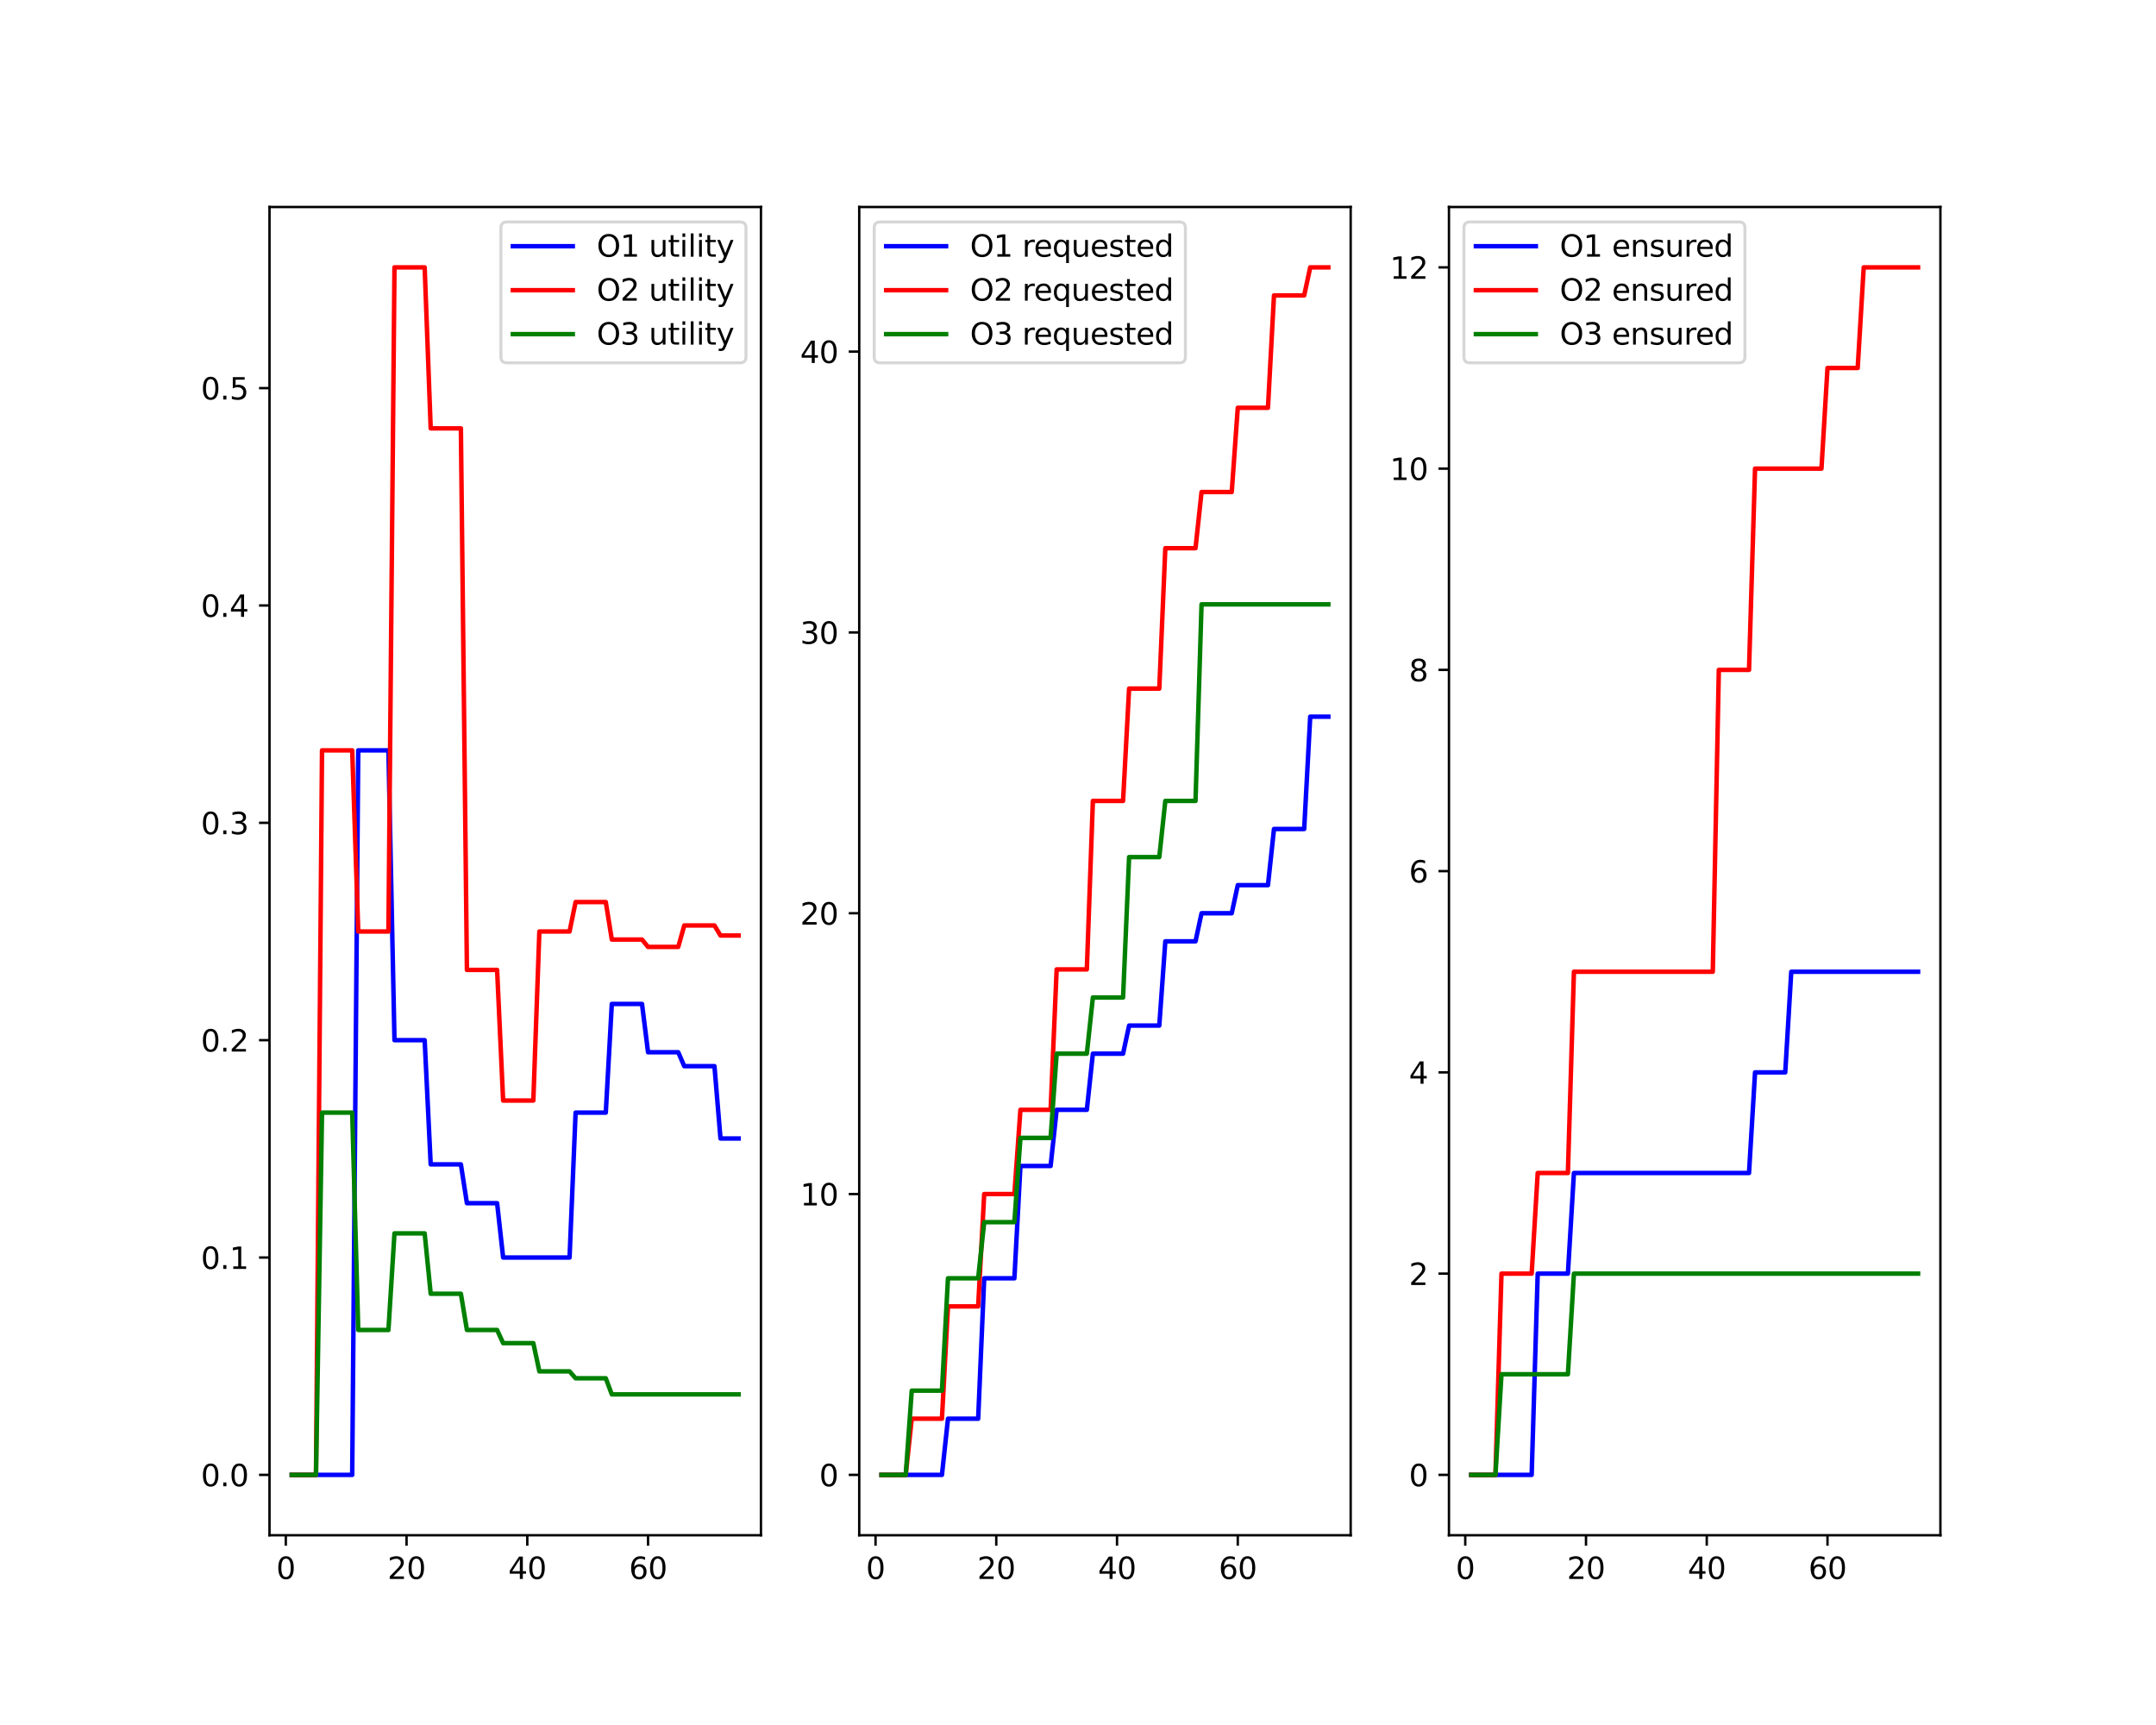 <?xml version="1.0" encoding="utf-8" standalone="no"?>
<!DOCTYPE svg PUBLIC "-//W3C//DTD SVG 1.1//EN"
  "http://www.w3.org/Graphics/SVG/1.1/DTD/svg11.dtd">
<svg xmlns:xlink="http://www.w3.org/1999/xlink" width="720pt" height="576pt" viewBox="0 0 720 576" xmlns="http://www.w3.org/2000/svg" version="1.1">
 <defs>
  <style type="text/css">*{stroke-linejoin: round; stroke-linecap: butt}</style>
 </defs>
 <g id="figure_1">
  <g id="patch_1">
   <path d="M 0 576 
L 720 576 
L 720 0 
L 0 0 
z
" style="fill: #ffffff"/>
  </g>
  <g id="axes_1">
   <g id="patch_2">
    <path d="M 90 512.64 
L 254.118 512.64 
L 254.118 69.12 
L 90 69.12 
z
" style="fill: #ffffff"/>
   </g>
   <g id="matplotlib.axis_1">
    <g id="xtick_1">
     <g id="line2d_1">
      <defs>
       <path id="m77d2ebc17e" d="M 0 0 
L 0 3.5 
" style="stroke: #000000; stroke-width: 0.8"/>
      </defs>
      <g>
       <use xlink:href="#m77d2ebc17e" x="95.444" y="512.64" style="stroke: #000000; stroke-width: 0.8"/>
      </g>
     </g>
     <g id="text_1">
      <!-- 0 -->
      <g transform="translate(92.262 527.238) scale(0.1 -0.1)">
       <defs>
        <path id="DejaVuSans-30" d="M 2034 4250 
Q 1547 4250 1301 3770 
Q 1056 3291 1056 2328 
Q 1056 1369 1301 889 
Q 1547 409 2034 409 
Q 2525 409 2770 889 
Q 3016 1369 3016 2328 
Q 3016 3291 2770 3770 
Q 2525 4250 2034 4250 
z
M 2034 4750 
Q 2819 4750 3233 4129 
Q 3647 3509 3647 2328 
Q 3647 1150 3233 529 
Q 2819 -91 2034 -91 
Q 1250 -91 836 529 
Q 422 1150 422 2328 
Q 422 3509 836 4129 
Q 1250 4750 2034 4750 
z
" transform="scale(0.016)"/>
       </defs>
       <use xlink:href="#DejaVuSans-30"/>
      </g>
     </g>
    </g>
    <g id="xtick_2">
     <g id="line2d_2">
      <g>
       <use xlink:href="#m77d2ebc17e" x="135.767" y="512.64" style="stroke: #000000; stroke-width: 0.8"/>
      </g>
     </g>
     <g id="text_2">
      <!-- 20 -->
      <g transform="translate(129.405 527.238) scale(0.1 -0.1)">
       <defs>
        <path id="DejaVuSans-32" d="M 1228 531 
L 3431 531 
L 3431 0 
L 469 0 
L 469 531 
Q 828 903 1448 1529 
Q 2069 2156 2228 2338 
Q 2531 2678 2651 2914 
Q 2772 3150 2772 3378 
Q 2772 3750 2511 3984 
Q 2250 4219 1831 4219 
Q 1534 4219 1204 4116 
Q 875 4013 500 3803 
L 500 4441 
Q 881 4594 1212 4672 
Q 1544 4750 1819 4750 
Q 2544 4750 2975 4387 
Q 3406 4025 3406 3419 
Q 3406 3131 3298 2873 
Q 3191 2616 2906 2266 
Q 2828 2175 2409 1742 
Q 1991 1309 1228 531 
z
" transform="scale(0.016)"/>
       </defs>
       <use xlink:href="#DejaVuSans-32"/>
       <use xlink:href="#DejaVuSans-30" x="63.623"/>
      </g>
     </g>
    </g>
    <g id="xtick_3">
     <g id="line2d_3">
      <g>
       <use xlink:href="#m77d2ebc17e" x="176.091" y="512.64" style="stroke: #000000; stroke-width: 0.8"/>
      </g>
     </g>
     <g id="text_3">
      <!-- 40 -->
      <g transform="translate(169.729 527.238) scale(0.1 -0.1)">
       <defs>
        <path id="DejaVuSans-34" d="M 2419 4116 
L 825 1625 
L 2419 1625 
L 2419 4116 
z
M 2253 4666 
L 3047 4666 
L 3047 1625 
L 3713 1625 
L 3713 1100 
L 3047 1100 
L 3047 0 
L 2419 0 
L 2419 1100 
L 313 1100 
L 313 1709 
L 2253 4666 
z
" transform="scale(0.016)"/>
       </defs>
       <use xlink:href="#DejaVuSans-34"/>
       <use xlink:href="#DejaVuSans-30" x="63.623"/>
      </g>
     </g>
    </g>
    <g id="xtick_4">
     <g id="line2d_4">
      <g>
       <use xlink:href="#m77d2ebc17e" x="216.415" y="512.64" style="stroke: #000000; stroke-width: 0.8"/>
      </g>
     </g>
     <g id="text_4">
      <!-- 60 -->
      <g transform="translate(210.052 527.238) scale(0.1 -0.1)">
       <defs>
        <path id="DejaVuSans-36" d="M 2113 2584 
Q 1688 2584 1439 2293 
Q 1191 2003 1191 1497 
Q 1191 994 1439 701 
Q 1688 409 2113 409 
Q 2538 409 2786 701 
Q 3034 994 3034 1497 
Q 3034 2003 2786 2293 
Q 2538 2584 2113 2584 
z
M 3366 4563 
L 3366 3988 
Q 3128 4100 2886 4159 
Q 2644 4219 2406 4219 
Q 1781 4219 1451 3797 
Q 1122 3375 1075 2522 
Q 1259 2794 1537 2939 
Q 1816 3084 2150 3084 
Q 2853 3084 3261 2657 
Q 3669 2231 3669 1497 
Q 3669 778 3244 343 
Q 2819 -91 2113 -91 
Q 1303 -91 875 529 
Q 447 1150 447 2328 
Q 447 3434 972 4092 
Q 1497 4750 2381 4750 
Q 2619 4750 2861 4703 
Q 3103 4656 3366 4563 
z
" transform="scale(0.016)"/>
       </defs>
       <use xlink:href="#DejaVuSans-36"/>
       <use xlink:href="#DejaVuSans-30" x="63.623"/>
      </g>
     </g>
    </g>
   </g>
   <g id="matplotlib.axis_2">
    <g id="ytick_1">
     <g id="line2d_5">
      <defs>
       <path id="me34a33b88b" d="M 0 0 
L -3.5 0 
" style="stroke: #000000; stroke-width: 0.8"/>
      </defs>
      <g>
       <use xlink:href="#me34a33b88b" x="90" y="492.48" style="stroke: #000000; stroke-width: 0.8"/>
      </g>
     </g>
     <g id="text_5">
      <!-- 0.0 -->
      <g transform="translate(67.097 496.279) scale(0.1 -0.1)">
       <defs>
        <path id="DejaVuSans-2e" d="M 684 794 
L 1344 794 
L 1344 0 
L 684 0 
L 684 794 
z
" transform="scale(0.016)"/>
       </defs>
       <use xlink:href="#DejaVuSans-30"/>
       <use xlink:href="#DejaVuSans-2e" x="63.623"/>
       <use xlink:href="#DejaVuSans-30" x="95.41"/>
      </g>
     </g>
    </g>
    <g id="ytick_2">
     <g id="line2d_6">
      <g>
       <use xlink:href="#me34a33b88b" x="90" y="419.904" style="stroke: #000000; stroke-width: 0.8"/>
      </g>
     </g>
     <g id="text_6">
      <!-- 0.1 -->
      <g transform="translate(67.097 423.703) scale(0.1 -0.1)">
       <defs>
        <path id="DejaVuSans-31" d="M 794 531 
L 1825 531 
L 1825 4091 
L 703 3866 
L 703 4441 
L 1819 4666 
L 2450 4666 
L 2450 531 
L 3481 531 
L 3481 0 
L 794 0 
L 794 531 
z
" transform="scale(0.016)"/>
       </defs>
       <use xlink:href="#DejaVuSans-30"/>
       <use xlink:href="#DejaVuSans-2e" x="63.623"/>
       <use xlink:href="#DejaVuSans-31" x="95.41"/>
      </g>
     </g>
    </g>
    <g id="ytick_3">
     <g id="line2d_7">
      <g>
       <use xlink:href="#me34a33b88b" x="90" y="347.328" style="stroke: #000000; stroke-width: 0.8"/>
      </g>
     </g>
     <g id="text_7">
      <!-- 0.2 -->
      <g transform="translate(67.097 351.127) scale(0.1 -0.1)">
       <use xlink:href="#DejaVuSans-30"/>
       <use xlink:href="#DejaVuSans-2e" x="63.623"/>
       <use xlink:href="#DejaVuSans-32" x="95.41"/>
      </g>
     </g>
    </g>
    <g id="ytick_4">
     <g id="line2d_8">
      <g>
       <use xlink:href="#me34a33b88b" x="90" y="274.752" style="stroke: #000000; stroke-width: 0.8"/>
      </g>
     </g>
     <g id="text_8">
      <!-- 0.3 -->
      <g transform="translate(67.097 278.551) scale(0.1 -0.1)">
       <defs>
        <path id="DejaVuSans-33" d="M 2597 2516 
Q 3050 2419 3304 2112 
Q 3559 1806 3559 1356 
Q 3559 666 3084 287 
Q 2609 -91 1734 -91 
Q 1441 -91 1130 -33 
Q 819 25 488 141 
L 488 750 
Q 750 597 1062 519 
Q 1375 441 1716 441 
Q 2309 441 2620 675 
Q 2931 909 2931 1356 
Q 2931 1769 2642 2001 
Q 2353 2234 1838 2234 
L 1294 2234 
L 1294 2753 
L 1863 2753 
Q 2328 2753 2575 2939 
Q 2822 3125 2822 3475 
Q 2822 3834 2567 4026 
Q 2313 4219 1838 4219 
Q 1578 4219 1281 4162 
Q 984 4106 628 3988 
L 628 4550 
Q 988 4650 1302 4700 
Q 1616 4750 1894 4750 
Q 2613 4750 3031 4423 
Q 3450 4097 3450 3541 
Q 3450 3153 3228 2886 
Q 3006 2619 2597 2516 
z
" transform="scale(0.016)"/>
       </defs>
       <use xlink:href="#DejaVuSans-30"/>
       <use xlink:href="#DejaVuSans-2e" x="63.623"/>
       <use xlink:href="#DejaVuSans-33" x="95.41"/>
      </g>
     </g>
    </g>
    <g id="ytick_5">
     <g id="line2d_9">
      <g>
       <use xlink:href="#me34a33b88b" x="90" y="202.176" style="stroke: #000000; stroke-width: 0.8"/>
      </g>
     </g>
     <g id="text_9">
      <!-- 0.4 -->
      <g transform="translate(67.097 205.975) scale(0.1 -0.1)">
       <use xlink:href="#DejaVuSans-30"/>
       <use xlink:href="#DejaVuSans-2e" x="63.623"/>
       <use xlink:href="#DejaVuSans-34" x="95.41"/>
      </g>
     </g>
    </g>
    <g id="ytick_6">
     <g id="line2d_10">
      <g>
       <use xlink:href="#me34a33b88b" x="90" y="129.6" style="stroke: #000000; stroke-width: 0.8"/>
      </g>
     </g>
     <g id="text_10">
      <!-- 0.5 -->
      <g transform="translate(67.097 133.399) scale(0.1 -0.1)">
       <defs>
        <path id="DejaVuSans-35" d="M 691 4666 
L 3169 4666 
L 3169 4134 
L 1269 4134 
L 1269 2991 
Q 1406 3038 1543 3061 
Q 1681 3084 1819 3084 
Q 2600 3084 3056 2656 
Q 3513 2228 3513 1497 
Q 3513 744 3044 326 
Q 2575 -91 1722 -91 
Q 1428 -91 1123 -41 
Q 819 9 494 109 
L 494 744 
Q 775 591 1075 516 
Q 1375 441 1709 441 
Q 2250 441 2565 725 
Q 2881 1009 2881 1497 
Q 2881 1984 2565 2268 
Q 2250 2553 1709 2553 
Q 1456 2553 1204 2497 
Q 953 2441 691 2322 
L 691 4666 
z
" transform="scale(0.016)"/>
       </defs>
       <use xlink:href="#DejaVuSans-30"/>
       <use xlink:href="#DejaVuSans-2e" x="63.623"/>
       <use xlink:href="#DejaVuSans-35" x="95.41"/>
      </g>
     </g>
    </g>
   </g>
   <g id="line2d_11">
    <path d="M 97.46 492.48 
L 99.476 492.48 
L 101.492 492.48 
L 103.508 492.48 
L 105.525 492.48 
L 107.541 492.48 
L 109.557 492.48 
L 111.573 492.48 
L 113.589 492.48 
L 115.606 492.48 
L 117.622 492.48 
L 119.638 250.56 
L 121.654 250.56 
L 123.67 250.56 
L 125.687 250.56 
L 127.703 250.56 
L 129.719 250.56 
L 131.735 347.328 
L 133.751 347.328 
L 135.767 347.328 
L 137.784 347.328 
L 139.8 347.328 
L 141.816 347.328 
L 143.832 388.8 
L 145.848 388.8 
L 147.865 388.8 
L 149.881 388.8 
L 151.897 388.8 
L 153.913 388.8 
L 155.929 401.76 
L 157.946 401.76 
L 159.962 401.76 
L 161.978 401.76 
L 163.994 401.76 
L 166.01 401.76 
L 168.026 419.904 
L 170.043 419.904 
L 172.059 419.904 
L 174.075 419.904 
L 176.091 419.904 
L 178.107 419.904 
L 180.124 419.904 
L 182.14 419.904 
L 184.156 419.904 
L 186.172 419.904 
L 188.188 419.904 
L 190.205 419.904 
L 192.221 371.52 
L 194.237 371.52 
L 196.253 371.52 
L 198.269 371.52 
L 200.285 371.52 
L 202.302 371.52 
L 204.318 335.232 
L 206.334 335.232 
L 208.35 335.232 
L 210.366 335.232 
L 212.383 335.232 
L 214.399 335.232 
L 216.415 351.36 
L 218.431 351.36 
L 220.447 351.36 
L 222.464 351.36 
L 224.48 351.36 
L 226.496 351.36 
L 228.512 356.012 
L 230.528 356.012 
L 232.544 356.012 
L 234.561 356.012 
L 236.577 356.012 
L 238.593 356.012 
L 240.609 380.16 
L 242.625 380.16 
L 244.642 380.16 
L 246.658 380.16 
" clip-path="url(#p997d8ccfc2)" style="fill: none; stroke: #0000ff; stroke-width: 1.5; stroke-linecap: square"/>
   </g>
   <g id="line2d_12">
    <path d="M 97.46 492.48 
L 99.476 492.48 
L 101.492 492.48 
L 103.508 492.48 
L 105.525 492.48 
L 107.541 250.56 
L 109.557 250.56 
L 111.573 250.56 
L 113.589 250.56 
L 115.606 250.56 
L 117.622 250.56 
L 119.638 311.04 
L 121.654 311.04 
L 123.67 311.04 
L 125.687 311.04 
L 127.703 311.04 
L 129.719 311.04 
L 131.735 89.28 
L 133.751 89.28 
L 135.767 89.28 
L 137.784 89.28 
L 139.8 89.28 
L 141.816 89.28 
L 143.832 143.04 
L 145.848 143.04 
L 147.865 143.04 
L 149.881 143.04 
L 151.897 143.04 
L 153.913 143.04 
L 155.929 323.869 
L 157.946 323.869 
L 159.962 323.869 
L 161.978 323.869 
L 163.994 323.869 
L 166.01 323.869 
L 168.026 367.488 
L 170.043 367.488 
L 172.059 367.488 
L 174.075 367.488 
L 176.091 367.488 
L 178.107 367.488 
L 180.124 311.04 
L 182.14 311.04 
L 184.156 311.04 
L 186.172 311.04 
L 188.188 311.04 
L 190.205 311.04 
L 192.221 301.208 
L 194.237 301.208 
L 196.253 301.208 
L 198.269 301.208 
L 200.285 301.208 
L 202.302 301.208 
L 204.318 313.728 
L 206.334 313.728 
L 208.35 313.728 
L 210.366 313.728 
L 212.383 313.728 
L 214.399 313.728 
L 216.415 316.189 
L 218.431 316.189 
L 220.447 316.189 
L 222.464 316.189 
L 224.48 316.189 
L 226.496 316.189 
L 228.512 309.024 
L 230.528 309.024 
L 232.544 309.024 
L 234.561 309.024 
L 236.577 309.024 
L 238.593 309.024 
L 240.609 312.384 
L 242.625 312.384 
L 244.642 312.384 
L 246.658 312.384 
" clip-path="url(#p997d8ccfc2)" style="fill: none; stroke: #ff0000; stroke-width: 1.5; stroke-linecap: square"/>
   </g>
   <g id="line2d_13">
    <path d="M 97.46 492.48 
L 99.476 492.48 
L 101.492 492.48 
L 103.508 492.48 
L 105.525 492.48 
L 107.541 371.52 
L 109.557 371.52 
L 111.573 371.52 
L 113.589 371.52 
L 115.606 371.52 
L 117.622 371.52 
L 119.638 444.096 
L 121.654 444.096 
L 123.67 444.096 
L 125.687 444.096 
L 127.703 444.096 
L 129.719 444.096 
L 131.735 411.84 
L 133.751 411.84 
L 135.767 411.84 
L 137.784 411.84 
L 139.8 411.84 
L 141.816 411.84 
L 143.832 432 
L 145.848 432 
L 147.865 432 
L 149.881 432 
L 151.897 432 
L 153.913 432 
L 155.929 444.096 
L 157.946 444.096 
L 159.962 444.096 
L 161.978 444.096 
L 163.994 444.096 
L 166.01 444.096 
L 168.026 448.495 
L 170.043 448.495 
L 172.059 448.495 
L 174.075 448.495 
L 176.091 448.495 
L 178.107 448.495 
L 180.124 457.92 
L 182.14 457.92 
L 184.156 457.92 
L 186.172 457.92 
L 188.188 457.92 
L 190.205 457.92 
L 192.221 460.224 
L 194.237 460.224 
L 196.253 460.224 
L 198.269 460.224 
L 200.285 460.224 
L 202.302 460.224 
L 204.318 465.6 
L 206.334 465.6 
L 208.35 465.6 
L 210.366 465.6 
L 212.383 465.6 
L 214.399 465.6 
L 216.415 465.6 
L 218.431 465.6 
L 220.447 465.6 
L 222.464 465.6 
L 224.48 465.6 
L 226.496 465.6 
L 228.512 465.6 
L 230.528 465.6 
L 232.544 465.6 
L 234.561 465.6 
L 236.577 465.6 
L 238.593 465.6 
L 240.609 465.6 
L 242.625 465.6 
L 244.642 465.6 
L 246.658 465.6 
" clip-path="url(#p997d8ccfc2)" style="fill: none; stroke: #008000; stroke-width: 1.5; stroke-linecap: square"/>
   </g>
   <g id="patch_3">
    <path d="M 90 512.64 
L 90 69.12 
" style="fill: none; stroke: #000000; stroke-width: 0.8; stroke-linejoin: miter; stroke-linecap: square"/>
   </g>
   <g id="patch_4">
    <path d="M 254.118 512.64 
L 254.118 69.12 
" style="fill: none; stroke: #000000; stroke-width: 0.8; stroke-linejoin: miter; stroke-linecap: square"/>
   </g>
   <g id="patch_5">
    <path d="M 90 512.64 
L 254.118 512.64 
" style="fill: none; stroke: #000000; stroke-width: 0.8; stroke-linejoin: miter; stroke-linecap: square"/>
   </g>
   <g id="patch_6">
    <path d="M 90 69.12 
L 254.118 69.12 
" style="fill: none; stroke: #000000; stroke-width: 0.8; stroke-linejoin: miter; stroke-linecap: square"/>
   </g>
   <g id="legend_1">
    <g id="patch_7">
     <path d="M 169.274 121.154 
L 247.118 121.154 
Q 249.118 121.154 249.118 119.154 
L 249.118 76.12 
Q 249.118 74.12 247.118 74.12 
L 169.274 74.12 
Q 167.274 74.12 167.274 76.12 
L 167.274 119.154 
Q 167.274 121.154 169.274 121.154 
z
" style="fill: #ffffff; opacity: 0.8; stroke: #cccccc; stroke-linejoin: miter"/>
    </g>
    <g id="line2d_14">
     <path d="M 171.274 82.218 
L 181.274 82.218 
L 191.274 82.218 
" style="fill: none; stroke: #0000ff; stroke-width: 1.5; stroke-linecap: square"/>
    </g>
    <g id="text_11">
     <!-- O1 utility -->
     <g transform="translate(199.274 85.718) scale(0.1 -0.1)">
      <defs>
       <path id="DejaVuSans-4f" d="M 2522 4238 
Q 1834 4238 1429 3725 
Q 1025 3213 1025 2328 
Q 1025 1447 1429 934 
Q 1834 422 2522 422 
Q 3209 422 3611 934 
Q 4013 1447 4013 2328 
Q 4013 3213 3611 3725 
Q 3209 4238 2522 4238 
z
M 2522 4750 
Q 3503 4750 4090 4092 
Q 4678 3434 4678 2328 
Q 4678 1225 4090 567 
Q 3503 -91 2522 -91 
Q 1538 -91 948 565 
Q 359 1222 359 2328 
Q 359 3434 948 4092 
Q 1538 4750 2522 4750 
z
" transform="scale(0.016)"/>
       <path id="DejaVuSans-20" transform="scale(0.016)"/>
       <path id="DejaVuSans-75" d="M 544 1381 
L 544 3500 
L 1119 3500 
L 1119 1403 
Q 1119 906 1312 657 
Q 1506 409 1894 409 
Q 2359 409 2629 706 
Q 2900 1003 2900 1516 
L 2900 3500 
L 3475 3500 
L 3475 0 
L 2900 0 
L 2900 538 
Q 2691 219 2414 64 
Q 2138 -91 1772 -91 
Q 1169 -91 856 284 
Q 544 659 544 1381 
z
M 1991 3584 
L 1991 3584 
z
" transform="scale(0.016)"/>
       <path id="DejaVuSans-74" d="M 1172 4494 
L 1172 3500 
L 2356 3500 
L 2356 3053 
L 1172 3053 
L 1172 1153 
Q 1172 725 1289 603 
Q 1406 481 1766 481 
L 2356 481 
L 2356 0 
L 1766 0 
Q 1100 0 847 248 
Q 594 497 594 1153 
L 594 3053 
L 172 3053 
L 172 3500 
L 594 3500 
L 594 4494 
L 1172 4494 
z
" transform="scale(0.016)"/>
       <path id="DejaVuSans-69" d="M 603 3500 
L 1178 3500 
L 1178 0 
L 603 0 
L 603 3500 
z
M 603 4863 
L 1178 4863 
L 1178 4134 
L 603 4134 
L 603 4863 
z
" transform="scale(0.016)"/>
       <path id="DejaVuSans-6c" d="M 603 4863 
L 1178 4863 
L 1178 0 
L 603 0 
L 603 4863 
z
" transform="scale(0.016)"/>
       <path id="DejaVuSans-79" d="M 2059 -325 
Q 1816 -950 1584 -1140 
Q 1353 -1331 966 -1331 
L 506 -1331 
L 506 -850 
L 844 -850 
Q 1081 -850 1212 -737 
Q 1344 -625 1503 -206 
L 1606 56 
L 191 3500 
L 800 3500 
L 1894 763 
L 2988 3500 
L 3597 3500 
L 2059 -325 
z
" transform="scale(0.016)"/>
      </defs>
      <use xlink:href="#DejaVuSans-4f"/>
      <use xlink:href="#DejaVuSans-31" x="78.711"/>
      <use xlink:href="#DejaVuSans-20" x="142.334"/>
      <use xlink:href="#DejaVuSans-75" x="174.121"/>
      <use xlink:href="#DejaVuSans-74" x="237.5"/>
      <use xlink:href="#DejaVuSans-69" x="276.709"/>
      <use xlink:href="#DejaVuSans-6c" x="304.492"/>
      <use xlink:href="#DejaVuSans-69" x="332.275"/>
      <use xlink:href="#DejaVuSans-74" x="360.059"/>
      <use xlink:href="#DejaVuSans-79" x="399.268"/>
     </g>
    </g>
    <g id="line2d_15">
     <path d="M 171.274 96.897 
L 181.274 96.897 
L 191.274 96.897 
" style="fill: none; stroke: #ff0000; stroke-width: 1.5; stroke-linecap: square"/>
    </g>
    <g id="text_12">
     <!-- O2 utility -->
     <g transform="translate(199.274 100.397) scale(0.1 -0.1)">
      <use xlink:href="#DejaVuSans-4f"/>
      <use xlink:href="#DejaVuSans-32" x="78.711"/>
      <use xlink:href="#DejaVuSans-20" x="142.334"/>
      <use xlink:href="#DejaVuSans-75" x="174.121"/>
      <use xlink:href="#DejaVuSans-74" x="237.5"/>
      <use xlink:href="#DejaVuSans-69" x="276.709"/>
      <use xlink:href="#DejaVuSans-6c" x="304.492"/>
      <use xlink:href="#DejaVuSans-69" x="332.275"/>
      <use xlink:href="#DejaVuSans-74" x="360.059"/>
      <use xlink:href="#DejaVuSans-79" x="399.268"/>
     </g>
    </g>
    <g id="line2d_16">
     <path d="M 171.274 111.575 
L 181.274 111.575 
L 191.274 111.575 
" style="fill: none; stroke: #008000; stroke-width: 1.5; stroke-linecap: square"/>
    </g>
    <g id="text_13">
     <!-- O3 utility -->
     <g transform="translate(199.274 115.075) scale(0.1 -0.1)">
      <use xlink:href="#DejaVuSans-4f"/>
      <use xlink:href="#DejaVuSans-33" x="78.711"/>
      <use xlink:href="#DejaVuSans-20" x="142.334"/>
      <use xlink:href="#DejaVuSans-75" x="174.121"/>
      <use xlink:href="#DejaVuSans-74" x="237.5"/>
      <use xlink:href="#DejaVuSans-69" x="276.709"/>
      <use xlink:href="#DejaVuSans-6c" x="304.492"/>
      <use xlink:href="#DejaVuSans-69" x="332.275"/>
      <use xlink:href="#DejaVuSans-74" x="360.059"/>
      <use xlink:href="#DejaVuSans-79" x="399.268"/>
     </g>
    </g>
   </g>
  </g>
  <g id="axes_2">
   <g id="patch_8">
    <path d="M 286.941 512.64 
L 451.059 512.64 
L 451.059 69.12 
L 286.941 69.12 
z
" style="fill: #ffffff"/>
   </g>
   <g id="matplotlib.axis_3">
    <g id="xtick_5">
     <g id="line2d_17">
      <g>
       <use xlink:href="#m77d2ebc17e" x="292.385" y="512.64" style="stroke: #000000; stroke-width: 0.8"/>
      </g>
     </g>
     <g id="text_14">
      <!-- 0 -->
      <g transform="translate(289.204 527.238) scale(0.1 -0.1)">
       <use xlink:href="#DejaVuSans-30"/>
      </g>
     </g>
    </g>
    <g id="xtick_6">
     <g id="line2d_18">
      <g>
       <use xlink:href="#m77d2ebc17e" x="332.709" y="512.64" style="stroke: #000000; stroke-width: 0.8"/>
      </g>
     </g>
     <g id="text_15">
      <!-- 20 -->
      <g transform="translate(326.346 527.238) scale(0.1 -0.1)">
       <use xlink:href="#DejaVuSans-32"/>
       <use xlink:href="#DejaVuSans-30" x="63.623"/>
      </g>
     </g>
    </g>
    <g id="xtick_7">
     <g id="line2d_19">
      <g>
       <use xlink:href="#m77d2ebc17e" x="373.032" y="512.64" style="stroke: #000000; stroke-width: 0.8"/>
      </g>
     </g>
     <g id="text_16">
      <!-- 40 -->
      <g transform="translate(366.67 527.238) scale(0.1 -0.1)">
       <use xlink:href="#DejaVuSans-34"/>
       <use xlink:href="#DejaVuSans-30" x="63.623"/>
      </g>
     </g>
    </g>
    <g id="xtick_8">
     <g id="line2d_20">
      <g>
       <use xlink:href="#m77d2ebc17e" x="413.356" y="512.64" style="stroke: #000000; stroke-width: 0.8"/>
      </g>
     </g>
     <g id="text_17">
      <!-- 60 -->
      <g transform="translate(406.994 527.238) scale(0.1 -0.1)">
       <use xlink:href="#DejaVuSans-36"/>
       <use xlink:href="#DejaVuSans-30" x="63.623"/>
      </g>
     </g>
    </g>
   </g>
   <g id="matplotlib.axis_4">
    <g id="ytick_7">
     <g id="line2d_21">
      <g>
       <use xlink:href="#me34a33b88b" x="286.941" y="492.48" style="stroke: #000000; stroke-width: 0.8"/>
      </g>
     </g>
     <g id="text_18">
      <!-- 0 -->
      <g transform="translate(273.579 496.279) scale(0.1 -0.1)">
       <use xlink:href="#DejaVuSans-30"/>
      </g>
     </g>
    </g>
    <g id="ytick_8">
     <g id="line2d_22">
      <g>
       <use xlink:href="#me34a33b88b" x="286.941" y="398.713" style="stroke: #000000; stroke-width: 0.8"/>
      </g>
     </g>
     <g id="text_19">
      <!-- 10 -->
      <g transform="translate(267.216 402.512) scale(0.1 -0.1)">
       <use xlink:href="#DejaVuSans-31"/>
       <use xlink:href="#DejaVuSans-30" x="63.623"/>
      </g>
     </g>
    </g>
    <g id="ytick_9">
     <g id="line2d_23">
      <g>
       <use xlink:href="#me34a33b88b" x="286.941" y="304.945" style="stroke: #000000; stroke-width: 0.8"/>
      </g>
     </g>
     <g id="text_20">
      <!-- 20 -->
      <g transform="translate(267.216 308.744) scale(0.1 -0.1)">
       <use xlink:href="#DejaVuSans-32"/>
       <use xlink:href="#DejaVuSans-30" x="63.623"/>
      </g>
     </g>
    </g>
    <g id="ytick_10">
     <g id="line2d_24">
      <g>
       <use xlink:href="#me34a33b88b" x="286.941" y="211.178" style="stroke: #000000; stroke-width: 0.8"/>
      </g>
     </g>
     <g id="text_21">
      <!-- 30 -->
      <g transform="translate(267.216 214.977) scale(0.1 -0.1)">
       <use xlink:href="#DejaVuSans-33"/>
       <use xlink:href="#DejaVuSans-30" x="63.623"/>
      </g>
     </g>
    </g>
    <g id="ytick_11">
     <g id="line2d_25">
      <g>
       <use xlink:href="#me34a33b88b" x="286.941" y="117.41" style="stroke: #000000; stroke-width: 0.8"/>
      </g>
     </g>
     <g id="text_22">
      <!-- 40 -->
      <g transform="translate(267.216 121.209) scale(0.1 -0.1)">
       <use xlink:href="#DejaVuSans-34"/>
       <use xlink:href="#DejaVuSans-30" x="63.623"/>
      </g>
     </g>
    </g>
   </g>
   <g id="line2d_26">
    <path d="M 294.401 492.48 
L 296.417 492.48 
L 298.433 492.48 
L 300.45 492.48 
L 302.466 492.48 
L 304.482 492.48 
L 306.498 492.48 
L 308.514 492.48 
L 310.531 492.48 
L 312.547 492.48 
L 314.563 492.48 
L 316.579 473.727 
L 318.595 473.727 
L 320.612 473.727 
L 322.628 473.727 
L 324.644 473.727 
L 326.66 473.727 
L 328.676 426.843 
L 330.692 426.843 
L 332.709 426.843 
L 334.725 426.843 
L 336.741 426.843 
L 338.757 426.843 
L 340.773 389.336 
L 342.79 389.336 
L 344.806 389.336 
L 346.822 389.336 
L 348.838 389.336 
L 350.854 389.336 
L 352.871 370.582 
L 354.887 370.582 
L 356.903 370.582 
L 358.919 370.582 
L 360.935 370.582 
L 362.951 370.582 
L 364.968 351.829 
L 366.984 351.829 
L 369 351.829 
L 371.016 351.829 
L 373.032 351.829 
L 375.049 351.829 
L 377.065 342.452 
L 379.081 342.452 
L 381.097 342.452 
L 383.113 342.452 
L 385.129 342.452 
L 387.146 342.452 
L 389.162 314.322 
L 391.178 314.322 
L 393.194 314.322 
L 395.21 314.322 
L 397.227 314.322 
L 399.243 314.322 
L 401.259 304.945 
L 403.275 304.945 
L 405.291 304.945 
L 407.308 304.945 
L 409.324 304.945 
L 411.34 304.945 
L 413.356 295.568 
L 415.372 295.568 
L 417.388 295.568 
L 419.405 295.568 
L 421.421 295.568 
L 423.437 295.568 
L 425.453 276.815 
L 427.469 276.815 
L 429.486 276.815 
L 431.502 276.815 
L 433.518 276.815 
L 435.534 276.815 
L 437.55 239.308 
L 439.567 239.308 
L 441.583 239.308 
L 443.599 239.308 
" clip-path="url(#p6014ff89b0)" style="fill: none; stroke: #0000ff; stroke-width: 1.5; stroke-linecap: square"/>
   </g>
   <g id="line2d_27">
    <path d="M 294.401 492.48 
L 296.417 492.48 
L 298.433 492.48 
L 300.45 492.48 
L 302.466 492.48 
L 304.482 473.727 
L 306.498 473.727 
L 308.514 473.727 
L 310.531 473.727 
L 312.547 473.727 
L 314.563 473.727 
L 316.579 436.22 
L 318.595 436.22 
L 320.612 436.22 
L 322.628 436.22 
L 324.644 436.22 
L 326.66 436.22 
L 328.676 398.713 
L 330.692 398.713 
L 332.709 398.713 
L 334.725 398.713 
L 336.741 398.713 
L 338.757 398.713 
L 340.773 370.582 
L 342.79 370.582 
L 344.806 370.582 
L 346.822 370.582 
L 348.838 370.582 
L 350.854 370.582 
L 352.871 323.699 
L 354.887 323.699 
L 356.903 323.699 
L 358.919 323.699 
L 360.935 323.699 
L 362.951 323.699 
L 364.968 267.438 
L 366.984 267.438 
L 369 267.438 
L 371.016 267.438 
L 373.032 267.438 
L 375.049 267.438 
L 377.065 229.931 
L 379.081 229.931 
L 381.097 229.931 
L 383.113 229.931 
L 385.129 229.931 
L 387.146 229.931 
L 389.162 183.047 
L 391.178 183.047 
L 393.194 183.047 
L 395.21 183.047 
L 397.227 183.047 
L 399.243 183.047 
L 401.259 164.294 
L 403.275 164.294 
L 405.291 164.294 
L 407.308 164.294 
L 409.324 164.294 
L 411.34 164.294 
L 413.356 136.164 
L 415.372 136.164 
L 417.388 136.164 
L 419.405 136.164 
L 421.421 136.164 
L 423.437 136.164 
L 425.453 98.657 
L 427.469 98.657 
L 429.486 98.657 
L 431.502 98.657 
L 433.518 98.657 
L 435.534 98.657 
L 437.55 89.28 
L 439.567 89.28 
L 441.583 89.28 
L 443.599 89.28 
" clip-path="url(#p6014ff89b0)" style="fill: none; stroke: #ff0000; stroke-width: 1.5; stroke-linecap: square"/>
   </g>
   <g id="line2d_28">
    <path d="M 294.401 492.48 
L 296.417 492.48 
L 298.433 492.48 
L 300.45 492.48 
L 302.466 492.48 
L 304.482 464.35 
L 306.498 464.35 
L 308.514 464.35 
L 310.531 464.35 
L 312.547 464.35 
L 314.563 464.35 
L 316.579 426.843 
L 318.595 426.843 
L 320.612 426.843 
L 322.628 426.843 
L 324.644 426.843 
L 326.66 426.843 
L 328.676 408.089 
L 330.692 408.089 
L 332.709 408.089 
L 334.725 408.089 
L 336.741 408.089 
L 338.757 408.089 
L 340.773 379.959 
L 342.79 379.959 
L 344.806 379.959 
L 346.822 379.959 
L 348.838 379.959 
L 350.854 379.959 
L 352.871 351.829 
L 354.887 351.829 
L 356.903 351.829 
L 358.919 351.829 
L 360.935 351.829 
L 362.951 351.829 
L 364.968 333.075 
L 366.984 333.075 
L 369 333.075 
L 371.016 333.075 
L 373.032 333.075 
L 375.049 333.075 
L 377.065 286.192 
L 379.081 286.192 
L 381.097 286.192 
L 383.113 286.192 
L 385.129 286.192 
L 387.146 286.192 
L 389.162 267.438 
L 391.178 267.438 
L 393.194 267.438 
L 395.21 267.438 
L 397.227 267.438 
L 399.243 267.438 
L 401.259 201.801 
L 403.275 201.801 
L 405.291 201.801 
L 407.308 201.801 
L 409.324 201.801 
L 411.34 201.801 
L 413.356 201.801 
L 415.372 201.801 
L 417.388 201.801 
L 419.405 201.801 
L 421.421 201.801 
L 423.437 201.801 
L 425.453 201.801 
L 427.469 201.801 
L 429.486 201.801 
L 431.502 201.801 
L 433.518 201.801 
L 435.534 201.801 
L 437.55 201.801 
L 439.567 201.801 
L 441.583 201.801 
L 443.599 201.801 
" clip-path="url(#p6014ff89b0)" style="fill: none; stroke: #008000; stroke-width: 1.5; stroke-linecap: square"/>
   </g>
   <g id="patch_9">
    <path d="M 286.941 512.64 
L 286.941 69.12 
" style="fill: none; stroke: #000000; stroke-width: 0.8; stroke-linejoin: miter; stroke-linecap: square"/>
   </g>
   <g id="patch_10">
    <path d="M 451.059 512.64 
L 451.059 69.12 
" style="fill: none; stroke: #000000; stroke-width: 0.8; stroke-linejoin: miter; stroke-linecap: square"/>
   </g>
   <g id="patch_11">
    <path d="M 286.941 512.64 
L 451.059 512.64 
" style="fill: none; stroke: #000000; stroke-width: 0.8; stroke-linejoin: miter; stroke-linecap: square"/>
   </g>
   <g id="patch_12">
    <path d="M 286.941 69.12 
L 451.059 69.12 
" style="fill: none; stroke: #000000; stroke-width: 0.8; stroke-linejoin: miter; stroke-linecap: square"/>
   </g>
   <g id="legend_2">
    <g id="patch_13">
     <path d="M 293.941 121.154 
L 393.863 121.154 
Q 395.863 121.154 395.863 119.154 
L 395.863 76.12 
Q 395.863 74.12 393.863 74.12 
L 293.941 74.12 
Q 291.941 74.12 291.941 76.12 
L 291.941 119.154 
Q 291.941 121.154 293.941 121.154 
z
" style="fill: #ffffff; opacity: 0.8; stroke: #cccccc; stroke-linejoin: miter"/>
    </g>
    <g id="line2d_29">
     <path d="M 295.941 82.218 
L 305.941 82.218 
L 315.941 82.218 
" style="fill: none; stroke: #0000ff; stroke-width: 1.5; stroke-linecap: square"/>
    </g>
    <g id="text_23">
     <!-- O1 requested -->
     <g transform="translate(323.941 85.718) scale(0.1 -0.1)">
      <defs>
       <path id="DejaVuSans-72" d="M 2631 2963 
Q 2534 3019 2420 3045 
Q 2306 3072 2169 3072 
Q 1681 3072 1420 2755 
Q 1159 2438 1159 1844 
L 1159 0 
L 581 0 
L 581 3500 
L 1159 3500 
L 1159 2956 
Q 1341 3275 1631 3429 
Q 1922 3584 2338 3584 
Q 2397 3584 2469 3576 
Q 2541 3569 2628 3553 
L 2631 2963 
z
" transform="scale(0.016)"/>
       <path id="DejaVuSans-65" d="M 3597 1894 
L 3597 1613 
L 953 1613 
Q 991 1019 1311 708 
Q 1631 397 2203 397 
Q 2534 397 2845 478 
Q 3156 559 3463 722 
L 3463 178 
Q 3153 47 2828 -22 
Q 2503 -91 2169 -91 
Q 1331 -91 842 396 
Q 353 884 353 1716 
Q 353 2575 817 3079 
Q 1281 3584 2069 3584 
Q 2775 3584 3186 3129 
Q 3597 2675 3597 1894 
z
M 3022 2063 
Q 3016 2534 2758 2815 
Q 2500 3097 2075 3097 
Q 1594 3097 1305 2825 
Q 1016 2553 972 2059 
L 3022 2063 
z
" transform="scale(0.016)"/>
       <path id="DejaVuSans-71" d="M 947 1747 
Q 947 1113 1208 752 
Q 1469 391 1925 391 
Q 2381 391 2643 752 
Q 2906 1113 2906 1747 
Q 2906 2381 2643 2742 
Q 2381 3103 1925 3103 
Q 1469 3103 1208 2742 
Q 947 2381 947 1747 
z
M 2906 525 
Q 2725 213 2448 61 
Q 2172 -91 1784 -91 
Q 1150 -91 751 415 
Q 353 922 353 1747 
Q 353 2572 751 3078 
Q 1150 3584 1784 3584 
Q 2172 3584 2448 3432 
Q 2725 3281 2906 2969 
L 2906 3500 
L 3481 3500 
L 3481 -1331 
L 2906 -1331 
L 2906 525 
z
" transform="scale(0.016)"/>
       <path id="DejaVuSans-73" d="M 2834 3397 
L 2834 2853 
Q 2591 2978 2328 3040 
Q 2066 3103 1784 3103 
Q 1356 3103 1142 2972 
Q 928 2841 928 2578 
Q 928 2378 1081 2264 
Q 1234 2150 1697 2047 
L 1894 2003 
Q 2506 1872 2764 1633 
Q 3022 1394 3022 966 
Q 3022 478 2636 193 
Q 2250 -91 1575 -91 
Q 1294 -91 989 -36 
Q 684 19 347 128 
L 347 722 
Q 666 556 975 473 
Q 1284 391 1588 391 
Q 1994 391 2212 530 
Q 2431 669 2431 922 
Q 2431 1156 2273 1281 
Q 2116 1406 1581 1522 
L 1381 1569 
Q 847 1681 609 1914 
Q 372 2147 372 2553 
Q 372 3047 722 3315 
Q 1072 3584 1716 3584 
Q 2034 3584 2315 3537 
Q 2597 3491 2834 3397 
z
" transform="scale(0.016)"/>
       <path id="DejaVuSans-64" d="M 2906 2969 
L 2906 4863 
L 3481 4863 
L 3481 0 
L 2906 0 
L 2906 525 
Q 2725 213 2448 61 
Q 2172 -91 1784 -91 
Q 1150 -91 751 415 
Q 353 922 353 1747 
Q 353 2572 751 3078 
Q 1150 3584 1784 3584 
Q 2172 3584 2448 3432 
Q 2725 3281 2906 2969 
z
M 947 1747 
Q 947 1113 1208 752 
Q 1469 391 1925 391 
Q 2381 391 2643 752 
Q 2906 1113 2906 1747 
Q 2906 2381 2643 2742 
Q 2381 3103 1925 3103 
Q 1469 3103 1208 2742 
Q 947 2381 947 1747 
z
" transform="scale(0.016)"/>
      </defs>
      <use xlink:href="#DejaVuSans-4f"/>
      <use xlink:href="#DejaVuSans-31" x="78.711"/>
      <use xlink:href="#DejaVuSans-20" x="142.334"/>
      <use xlink:href="#DejaVuSans-72" x="174.121"/>
      <use xlink:href="#DejaVuSans-65" x="212.984"/>
      <use xlink:href="#DejaVuSans-71" x="274.508"/>
      <use xlink:href="#DejaVuSans-75" x="337.984"/>
      <use xlink:href="#DejaVuSans-65" x="401.363"/>
      <use xlink:href="#DejaVuSans-73" x="462.887"/>
      <use xlink:href="#DejaVuSans-74" x="514.986"/>
      <use xlink:href="#DejaVuSans-65" x="554.195"/>
      <use xlink:href="#DejaVuSans-64" x="615.719"/>
     </g>
    </g>
    <g id="line2d_30">
     <path d="M 295.941 96.897 
L 305.941 96.897 
L 315.941 96.897 
" style="fill: none; stroke: #ff0000; stroke-width: 1.5; stroke-linecap: square"/>
    </g>
    <g id="text_24">
     <!-- O2 requested -->
     <g transform="translate(323.941 100.397) scale(0.1 -0.1)">
      <use xlink:href="#DejaVuSans-4f"/>
      <use xlink:href="#DejaVuSans-32" x="78.711"/>
      <use xlink:href="#DejaVuSans-20" x="142.334"/>
      <use xlink:href="#DejaVuSans-72" x="174.121"/>
      <use xlink:href="#DejaVuSans-65" x="212.984"/>
      <use xlink:href="#DejaVuSans-71" x="274.508"/>
      <use xlink:href="#DejaVuSans-75" x="337.984"/>
      <use xlink:href="#DejaVuSans-65" x="401.363"/>
      <use xlink:href="#DejaVuSans-73" x="462.887"/>
      <use xlink:href="#DejaVuSans-74" x="514.986"/>
      <use xlink:href="#DejaVuSans-65" x="554.195"/>
      <use xlink:href="#DejaVuSans-64" x="615.719"/>
     </g>
    </g>
    <g id="line2d_31">
     <path d="M 295.941 111.575 
L 305.941 111.575 
L 315.941 111.575 
" style="fill: none; stroke: #008000; stroke-width: 1.5; stroke-linecap: square"/>
    </g>
    <g id="text_25">
     <!-- O3 requested -->
     <g transform="translate(323.941 115.075) scale(0.1 -0.1)">
      <use xlink:href="#DejaVuSans-4f"/>
      <use xlink:href="#DejaVuSans-33" x="78.711"/>
      <use xlink:href="#DejaVuSans-20" x="142.334"/>
      <use xlink:href="#DejaVuSans-72" x="174.121"/>
      <use xlink:href="#DejaVuSans-65" x="212.984"/>
      <use xlink:href="#DejaVuSans-71" x="274.508"/>
      <use xlink:href="#DejaVuSans-75" x="337.984"/>
      <use xlink:href="#DejaVuSans-65" x="401.363"/>
      <use xlink:href="#DejaVuSans-73" x="462.887"/>
      <use xlink:href="#DejaVuSans-74" x="514.986"/>
      <use xlink:href="#DejaVuSans-65" x="554.195"/>
      <use xlink:href="#DejaVuSans-64" x="615.719"/>
     </g>
    </g>
   </g>
  </g>
  <g id="axes_3">
   <g id="patch_14">
    <path d="M 483.882 512.64 
L 648 512.64 
L 648 69.12 
L 483.882 69.12 
z
" style="fill: #ffffff"/>
   </g>
   <g id="matplotlib.axis_5">
    <g id="xtick_9">
     <g id="line2d_32">
      <g>
       <use xlink:href="#m77d2ebc17e" x="489.326" y="512.64" style="stroke: #000000; stroke-width: 0.8"/>
      </g>
     </g>
     <g id="text_26">
      <!-- 0 -->
      <g transform="translate(486.145 527.238) scale(0.1 -0.1)">
       <use xlink:href="#DejaVuSans-30"/>
      </g>
     </g>
    </g>
    <g id="xtick_10">
     <g id="line2d_33">
      <g>
       <use xlink:href="#m77d2ebc17e" x="529.65" y="512.64" style="stroke: #000000; stroke-width: 0.8"/>
      </g>
     </g>
     <g id="text_27">
      <!-- 20 -->
      <g transform="translate(523.287 527.238) scale(0.1 -0.1)">
       <use xlink:href="#DejaVuSans-32"/>
       <use xlink:href="#DejaVuSans-30" x="63.623"/>
      </g>
     </g>
    </g>
    <g id="xtick_11">
     <g id="line2d_34">
      <g>
       <use xlink:href="#m77d2ebc17e" x="569.974" y="512.64" style="stroke: #000000; stroke-width: 0.8"/>
      </g>
     </g>
     <g id="text_28">
      <!-- 40 -->
      <g transform="translate(563.611 527.238) scale(0.1 -0.1)">
       <use xlink:href="#DejaVuSans-34"/>
       <use xlink:href="#DejaVuSans-30" x="63.623"/>
      </g>
     </g>
    </g>
    <g id="xtick_12">
     <g id="line2d_35">
      <g>
       <use xlink:href="#m77d2ebc17e" x="610.297" y="512.64" style="stroke: #000000; stroke-width: 0.8"/>
      </g>
     </g>
     <g id="text_29">
      <!-- 60 -->
      <g transform="translate(603.935 527.238) scale(0.1 -0.1)">
       <use xlink:href="#DejaVuSans-36"/>
       <use xlink:href="#DejaVuSans-30" x="63.623"/>
      </g>
     </g>
    </g>
   </g>
   <g id="matplotlib.axis_6">
    <g id="ytick_12">
     <g id="line2d_36">
      <g>
       <use xlink:href="#me34a33b88b" x="483.882" y="492.48" style="stroke: #000000; stroke-width: 0.8"/>
      </g>
     </g>
     <g id="text_30">
      <!-- 0 -->
      <g transform="translate(470.52 496.279) scale(0.1 -0.1)">
       <use xlink:href="#DejaVuSans-30"/>
      </g>
     </g>
    </g>
    <g id="ytick_13">
     <g id="line2d_37">
      <g>
       <use xlink:href="#me34a33b88b" x="483.882" y="425.28" style="stroke: #000000; stroke-width: 0.8"/>
      </g>
     </g>
     <g id="text_31">
      <!-- 2 -->
      <g transform="translate(470.52 429.079) scale(0.1 -0.1)">
       <use xlink:href="#DejaVuSans-32"/>
      </g>
     </g>
    </g>
    <g id="ytick_14">
     <g id="line2d_38">
      <g>
       <use xlink:href="#me34a33b88b" x="483.882" y="358.08" style="stroke: #000000; stroke-width: 0.8"/>
      </g>
     </g>
     <g id="text_32">
      <!-- 4 -->
      <g transform="translate(470.52 361.879) scale(0.1 -0.1)">
       <use xlink:href="#DejaVuSans-34"/>
      </g>
     </g>
    </g>
    <g id="ytick_15">
     <g id="line2d_39">
      <g>
       <use xlink:href="#me34a33b88b" x="483.882" y="290.88" style="stroke: #000000; stroke-width: 0.8"/>
      </g>
     </g>
     <g id="text_33">
      <!-- 6 -->
      <g transform="translate(470.52 294.679) scale(0.1 -0.1)">
       <use xlink:href="#DejaVuSans-36"/>
      </g>
     </g>
    </g>
    <g id="ytick_16">
     <g id="line2d_40">
      <g>
       <use xlink:href="#me34a33b88b" x="483.882" y="223.68" style="stroke: #000000; stroke-width: 0.8"/>
      </g>
     </g>
     <g id="text_34">
      <!-- 8 -->
      <g transform="translate(470.52 227.479) scale(0.1 -0.1)">
       <defs>
        <path id="DejaVuSans-38" d="M 2034 2216 
Q 1584 2216 1326 1975 
Q 1069 1734 1069 1313 
Q 1069 891 1326 650 
Q 1584 409 2034 409 
Q 2484 409 2743 651 
Q 3003 894 3003 1313 
Q 3003 1734 2745 1975 
Q 2488 2216 2034 2216 
z
M 1403 2484 
Q 997 2584 770 2862 
Q 544 3141 544 3541 
Q 544 4100 942 4425 
Q 1341 4750 2034 4750 
Q 2731 4750 3128 4425 
Q 3525 4100 3525 3541 
Q 3525 3141 3298 2862 
Q 3072 2584 2669 2484 
Q 3125 2378 3379 2068 
Q 3634 1759 3634 1313 
Q 3634 634 3220 271 
Q 2806 -91 2034 -91 
Q 1263 -91 848 271 
Q 434 634 434 1313 
Q 434 1759 690 2068 
Q 947 2378 1403 2484 
z
M 1172 3481 
Q 1172 3119 1398 2916 
Q 1625 2713 2034 2713 
Q 2441 2713 2670 2916 
Q 2900 3119 2900 3481 
Q 2900 3844 2670 4047 
Q 2441 4250 2034 4250 
Q 1625 4250 1398 4047 
Q 1172 3844 1172 3481 
z
" transform="scale(0.016)"/>
       </defs>
       <use xlink:href="#DejaVuSans-38"/>
      </g>
     </g>
    </g>
    <g id="ytick_17">
     <g id="line2d_41">
      <g>
       <use xlink:href="#me34a33b88b" x="483.882" y="156.48" style="stroke: #000000; stroke-width: 0.8"/>
      </g>
     </g>
     <g id="text_35">
      <!-- 10 -->
      <g transform="translate(464.157 160.279) scale(0.1 -0.1)">
       <use xlink:href="#DejaVuSans-31"/>
       <use xlink:href="#DejaVuSans-30" x="63.623"/>
      </g>
     </g>
    </g>
    <g id="ytick_18">
     <g id="line2d_42">
      <g>
       <use xlink:href="#me34a33b88b" x="483.882" y="89.28" style="stroke: #000000; stroke-width: 0.8"/>
      </g>
     </g>
     <g id="text_36">
      <!-- 12 -->
      <g transform="translate(464.157 93.079) scale(0.1 -0.1)">
       <use xlink:href="#DejaVuSans-31"/>
       <use xlink:href="#DejaVuSans-32" x="63.623"/>
      </g>
     </g>
    </g>
   </g>
   <g id="line2d_43">
    <path d="M 491.342 492.48 
L 493.358 492.48 
L 495.375 492.48 
L 497.391 492.48 
L 499.407 492.48 
L 501.423 492.48 
L 503.439 492.48 
L 505.456 492.48 
L 507.472 492.48 
L 509.488 492.48 
L 511.504 492.48 
L 513.52 425.28 
L 515.536 425.28 
L 517.553 425.28 
L 519.569 425.28 
L 521.585 425.28 
L 523.601 425.28 
L 525.617 391.68 
L 527.634 391.68 
L 529.65 391.68 
L 531.666 391.68 
L 533.682 391.68 
L 535.698 391.68 
L 537.715 391.68 
L 539.731 391.68 
L 541.747 391.68 
L 543.763 391.68 
L 545.779 391.68 
L 547.795 391.68 
L 549.812 391.68 
L 551.828 391.68 
L 553.844 391.68 
L 555.86 391.68 
L 557.876 391.68 
L 559.893 391.68 
L 561.909 391.68 
L 563.925 391.68 
L 565.941 391.68 
L 567.957 391.68 
L 569.974 391.68 
L 571.99 391.68 
L 574.006 391.68 
L 576.022 391.68 
L 578.038 391.68 
L 580.054 391.68 
L 582.071 391.68 
L 584.087 391.68 
L 586.103 358.08 
L 588.119 358.08 
L 590.135 358.08 
L 592.152 358.08 
L 594.168 358.08 
L 596.184 358.08 
L 598.2 324.48 
L 600.216 324.48 
L 602.233 324.48 
L 604.249 324.48 
L 606.265 324.48 
L 608.281 324.48 
L 610.297 324.48 
L 612.313 324.48 
L 614.33 324.48 
L 616.346 324.48 
L 618.362 324.48 
L 620.378 324.48 
L 622.394 324.48 
L 624.411 324.48 
L 626.427 324.48 
L 628.443 324.48 
L 630.459 324.48 
L 632.475 324.48 
L 634.492 324.48 
L 636.508 324.48 
L 638.524 324.48 
L 640.54 324.48 
" clip-path="url(#pc738c26a64)" style="fill: none; stroke: #0000ff; stroke-width: 1.5; stroke-linecap: square"/>
   </g>
   <g id="line2d_44">
    <path d="M 491.342 492.48 
L 493.358 492.48 
L 495.375 492.48 
L 497.391 492.48 
L 499.407 492.48 
L 501.423 425.28 
L 503.439 425.28 
L 505.456 425.28 
L 507.472 425.28 
L 509.488 425.28 
L 511.504 425.28 
L 513.52 391.68 
L 515.536 391.68 
L 517.553 391.68 
L 519.569 391.68 
L 521.585 391.68 
L 523.601 391.68 
L 525.617 324.48 
L 527.634 324.48 
L 529.65 324.48 
L 531.666 324.48 
L 533.682 324.48 
L 535.698 324.48 
L 537.715 324.48 
L 539.731 324.48 
L 541.747 324.48 
L 543.763 324.48 
L 545.779 324.48 
L 547.795 324.48 
L 549.812 324.48 
L 551.828 324.48 
L 553.844 324.48 
L 555.86 324.48 
L 557.876 324.48 
L 559.893 324.48 
L 561.909 324.48 
L 563.925 324.48 
L 565.941 324.48 
L 567.957 324.48 
L 569.974 324.48 
L 571.99 324.48 
L 574.006 223.68 
L 576.022 223.68 
L 578.038 223.68 
L 580.054 223.68 
L 582.071 223.68 
L 584.087 223.68 
L 586.103 156.48 
L 588.119 156.48 
L 590.135 156.48 
L 592.152 156.48 
L 594.168 156.48 
L 596.184 156.48 
L 598.2 156.48 
L 600.216 156.48 
L 602.233 156.48 
L 604.249 156.48 
L 606.265 156.48 
L 608.281 156.48 
L 610.297 122.88 
L 612.313 122.88 
L 614.33 122.88 
L 616.346 122.88 
L 618.362 122.88 
L 620.378 122.88 
L 622.394 89.28 
L 624.411 89.28 
L 626.427 89.28 
L 628.443 89.28 
L 630.459 89.28 
L 632.475 89.28 
L 634.492 89.28 
L 636.508 89.28 
L 638.524 89.28 
L 640.54 89.28 
" clip-path="url(#pc738c26a64)" style="fill: none; stroke: #ff0000; stroke-width: 1.5; stroke-linecap: square"/>
   </g>
   <g id="line2d_45">
    <path d="M 491.342 492.48 
L 493.358 492.48 
L 495.375 492.48 
L 497.391 492.48 
L 499.407 492.48 
L 501.423 458.88 
L 503.439 458.88 
L 505.456 458.88 
L 507.472 458.88 
L 509.488 458.88 
L 511.504 458.88 
L 513.52 458.88 
L 515.536 458.88 
L 517.553 458.88 
L 519.569 458.88 
L 521.585 458.88 
L 523.601 458.88 
L 525.617 425.28 
L 527.634 425.28 
L 529.65 425.28 
L 531.666 425.28 
L 533.682 425.28 
L 535.698 425.28 
L 537.715 425.28 
L 539.731 425.28 
L 541.747 425.28 
L 543.763 425.28 
L 545.779 425.28 
L 547.795 425.28 
L 549.812 425.28 
L 551.828 425.28 
L 553.844 425.28 
L 555.86 425.28 
L 557.876 425.28 
L 559.893 425.28 
L 561.909 425.28 
L 563.925 425.28 
L 565.941 425.28 
L 567.957 425.28 
L 569.974 425.28 
L 571.99 425.28 
L 574.006 425.28 
L 576.022 425.28 
L 578.038 425.28 
L 580.054 425.28 
L 582.071 425.28 
L 584.087 425.28 
L 586.103 425.28 
L 588.119 425.28 
L 590.135 425.28 
L 592.152 425.28 
L 594.168 425.28 
L 596.184 425.28 
L 598.2 425.28 
L 600.216 425.28 
L 602.233 425.28 
L 604.249 425.28 
L 606.265 425.28 
L 608.281 425.28 
L 610.297 425.28 
L 612.313 425.28 
L 614.33 425.28 
L 616.346 425.28 
L 618.362 425.28 
L 620.378 425.28 
L 622.394 425.28 
L 624.411 425.28 
L 626.427 425.28 
L 628.443 425.28 
L 630.459 425.28 
L 632.475 425.28 
L 634.492 425.28 
L 636.508 425.28 
L 638.524 425.28 
L 640.54 425.28 
" clip-path="url(#pc738c26a64)" style="fill: none; stroke: #008000; stroke-width: 1.5; stroke-linecap: square"/>
   </g>
   <g id="patch_15">
    <path d="M 483.882 512.64 
L 483.882 69.12 
" style="fill: none; stroke: #000000; stroke-width: 0.8; stroke-linejoin: miter; stroke-linecap: square"/>
   </g>
   <g id="patch_16">
    <path d="M 648 512.64 
L 648 69.12 
" style="fill: none; stroke: #000000; stroke-width: 0.8; stroke-linejoin: miter; stroke-linecap: square"/>
   </g>
   <g id="patch_17">
    <path d="M 483.882 512.64 
L 648 512.64 
" style="fill: none; stroke: #000000; stroke-width: 0.8; stroke-linejoin: miter; stroke-linecap: square"/>
   </g>
   <g id="patch_18">
    <path d="M 483.882 69.12 
L 648 69.12 
" style="fill: none; stroke: #000000; stroke-width: 0.8; stroke-linejoin: miter; stroke-linecap: square"/>
   </g>
   <g id="legend_3">
    <g id="patch_19">
     <path d="M 490.882 121.154 
L 580.72 121.154 
Q 582.72 121.154 582.72 119.154 
L 582.72 76.12 
Q 582.72 74.12 580.72 74.12 
L 490.882 74.12 
Q 488.882 74.12 488.882 76.12 
L 488.882 119.154 
Q 488.882 121.154 490.882 121.154 
z
" style="fill: #ffffff; opacity: 0.8; stroke: #cccccc; stroke-linejoin: miter"/>
    </g>
    <g id="line2d_46">
     <path d="M 492.882 82.218 
L 502.882 82.218 
L 512.882 82.218 
" style="fill: none; stroke: #0000ff; stroke-width: 1.5; stroke-linecap: square"/>
    </g>
    <g id="text_37">
     <!-- O1 ensured -->
     <g transform="translate(520.882 85.718) scale(0.1 -0.1)">
      <defs>
       <path id="DejaVuSans-6e" d="M 3513 2113 
L 3513 0 
L 2938 0 
L 2938 2094 
Q 2938 2591 2744 2837 
Q 2550 3084 2163 3084 
Q 1697 3084 1428 2787 
Q 1159 2491 1159 1978 
L 1159 0 
L 581 0 
L 581 3500 
L 1159 3500 
L 1159 2956 
Q 1366 3272 1645 3428 
Q 1925 3584 2291 3584 
Q 2894 3584 3203 3211 
Q 3513 2838 3513 2113 
z
" transform="scale(0.016)"/>
      </defs>
      <use xlink:href="#DejaVuSans-4f"/>
      <use xlink:href="#DejaVuSans-31" x="78.711"/>
      <use xlink:href="#DejaVuSans-20" x="142.334"/>
      <use xlink:href="#DejaVuSans-65" x="174.121"/>
      <use xlink:href="#DejaVuSans-6e" x="235.645"/>
      <use xlink:href="#DejaVuSans-73" x="299.023"/>
      <use xlink:href="#DejaVuSans-75" x="351.123"/>
      <use xlink:href="#DejaVuSans-72" x="414.502"/>
      <use xlink:href="#DejaVuSans-65" x="453.365"/>
      <use xlink:href="#DejaVuSans-64" x="514.889"/>
     </g>
    </g>
    <g id="line2d_47">
     <path d="M 492.882 96.897 
L 502.882 96.897 
L 512.882 96.897 
" style="fill: none; stroke: #ff0000; stroke-width: 1.5; stroke-linecap: square"/>
    </g>
    <g id="text_38">
     <!-- O2 ensured -->
     <g transform="translate(520.882 100.397) scale(0.1 -0.1)">
      <use xlink:href="#DejaVuSans-4f"/>
      <use xlink:href="#DejaVuSans-32" x="78.711"/>
      <use xlink:href="#DejaVuSans-20" x="142.334"/>
      <use xlink:href="#DejaVuSans-65" x="174.121"/>
      <use xlink:href="#DejaVuSans-6e" x="235.645"/>
      <use xlink:href="#DejaVuSans-73" x="299.023"/>
      <use xlink:href="#DejaVuSans-75" x="351.123"/>
      <use xlink:href="#DejaVuSans-72" x="414.502"/>
      <use xlink:href="#DejaVuSans-65" x="453.365"/>
      <use xlink:href="#DejaVuSans-64" x="514.889"/>
     </g>
    </g>
    <g id="line2d_48">
     <path d="M 492.882 111.575 
L 502.882 111.575 
L 512.882 111.575 
" style="fill: none; stroke: #008000; stroke-width: 1.5; stroke-linecap: square"/>
    </g>
    <g id="text_39">
     <!-- O3 ensured -->
     <g transform="translate(520.882 115.075) scale(0.1 -0.1)">
      <use xlink:href="#DejaVuSans-4f"/>
      <use xlink:href="#DejaVuSans-33" x="78.711"/>
      <use xlink:href="#DejaVuSans-20" x="142.334"/>
      <use xlink:href="#DejaVuSans-65" x="174.121"/>
      <use xlink:href="#DejaVuSans-6e" x="235.645"/>
      <use xlink:href="#DejaVuSans-73" x="299.023"/>
      <use xlink:href="#DejaVuSans-75" x="351.123"/>
      <use xlink:href="#DejaVuSans-72" x="414.502"/>
      <use xlink:href="#DejaVuSans-65" x="453.365"/>
      <use xlink:href="#DejaVuSans-64" x="514.889"/>
     </g>
    </g>
   </g>
  </g>
 </g>
 <defs>
  <clipPath id="p997d8ccfc2">
   <rect x="90" y="69.12" width="164.118" height="443.52"/>
  </clipPath>
  <clipPath id="p6014ff89b0">
   <rect x="286.941" y="69.12" width="164.118" height="443.52"/>
  </clipPath>
  <clipPath id="pc738c26a64">
   <rect x="483.882" y="69.12" width="164.118" height="443.52"/>
  </clipPath>
 </defs>
</svg>
